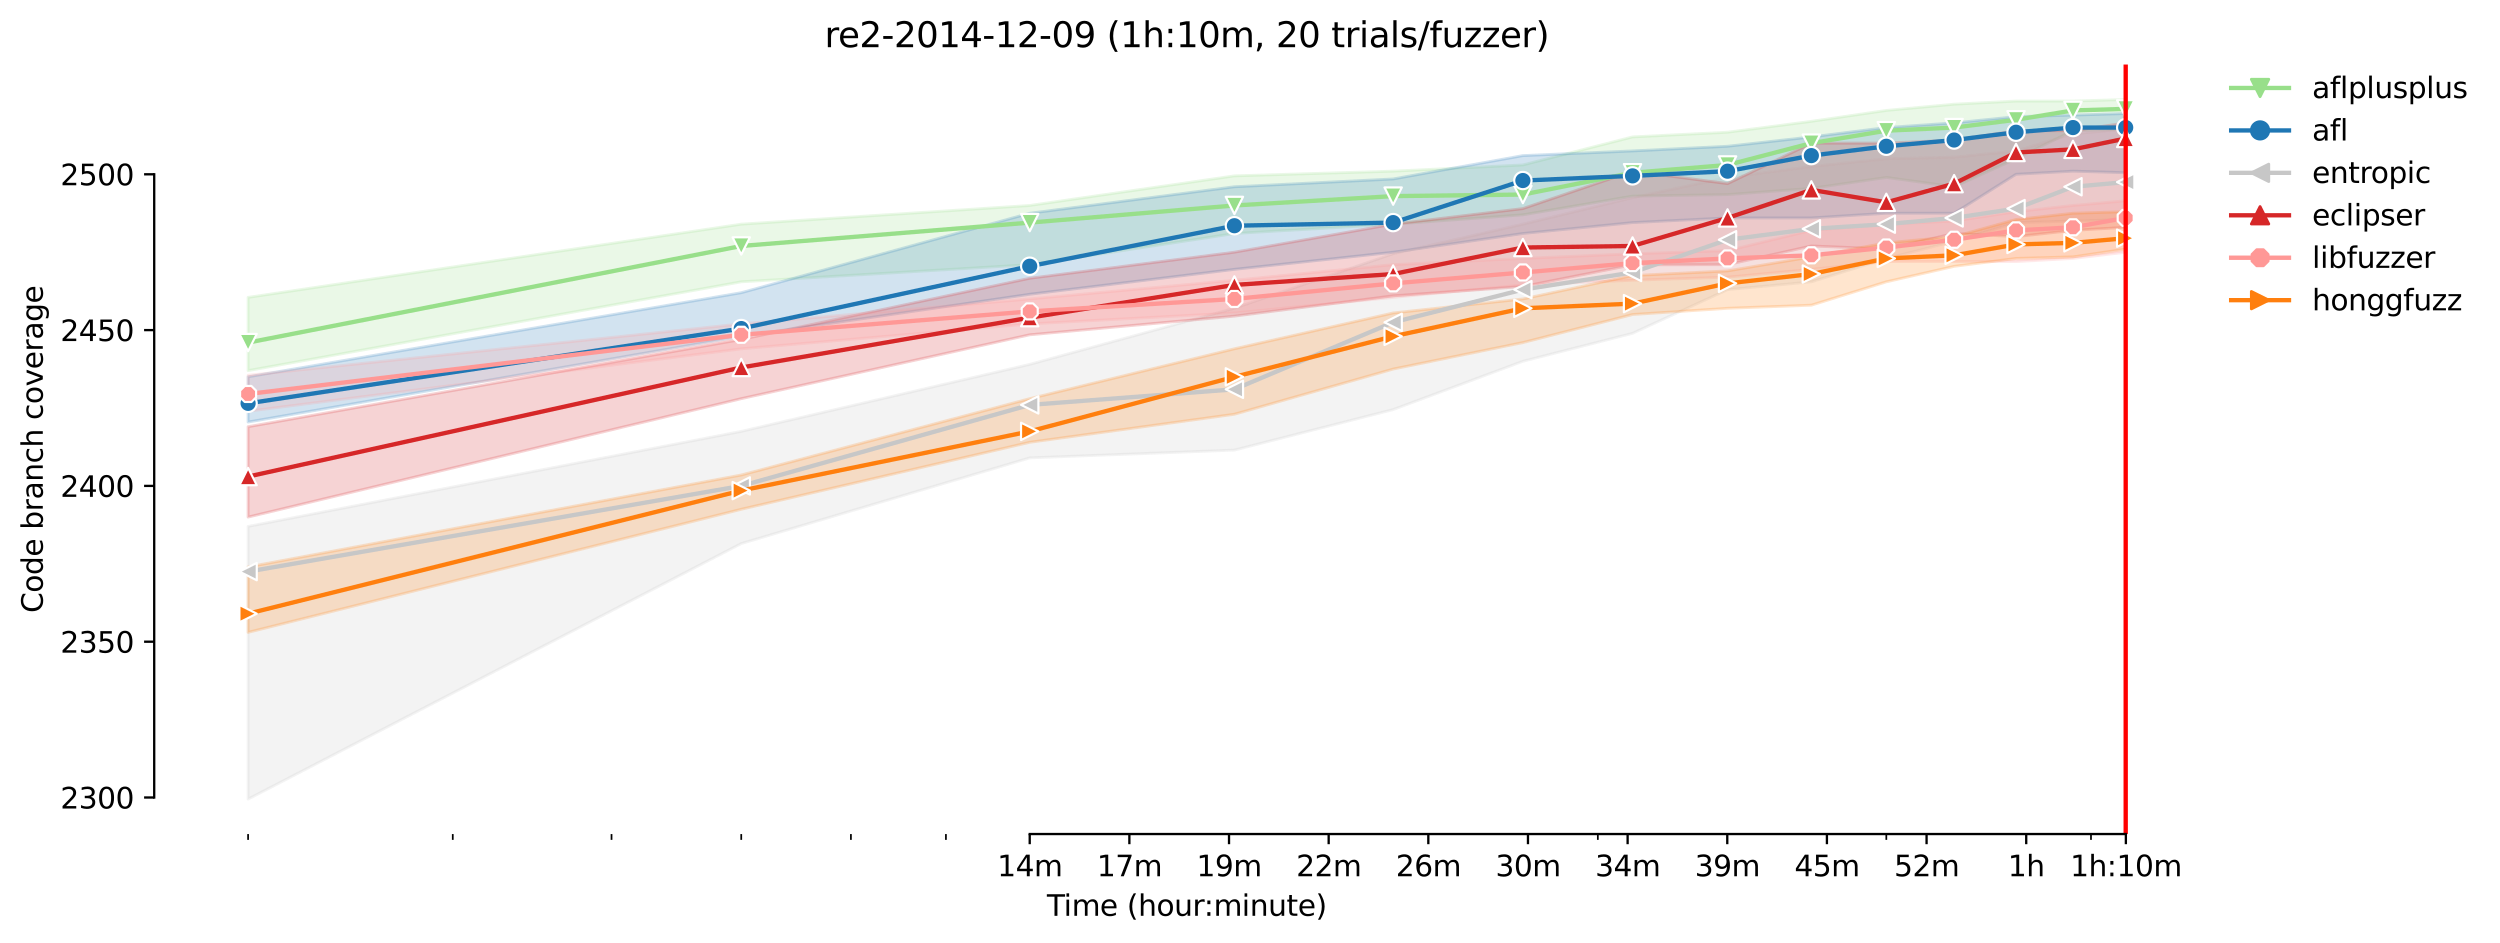 <?xml version="1.0" encoding="utf-8" standalone="no"?>
<!DOCTYPE svg PUBLIC "-//W3C//DTD SVG 1.1//EN"
  "http://www.w3.org/Graphics/SVG/1.1/DTD/svg11.dtd">
<svg height="325.986pt" version="1.1" viewBox="0 0 864.542 325.986" width="864.542pt" xmlns="http://www.w3.org/2000/svg" xmlns:xlink="http://www.w3.org/1999/xlink">
 <defs>
  <style type="text/css">*{stroke-linecap:butt;stroke-linejoin:round;}</style>
 </defs>
 <g id="figure_1">
  <g id="patch_1">
   <path d="M 0 325.986 
L 864.542 325.986 
L 864.542 0 
L 0 0 
z
" style="fill:#ffffff;"/>
  </g>
  <g id="axes_1">
   <g id="patch_2">
    <path d="M 53.328 288.43 
L 767.568 288.43 
L 767.568 22.318 
L 53.328 22.318 
z
" style="fill:#ffffff;"/>
   </g>
   <g id="PolyCollection_1">
    <defs>
     <path d="M 85.794 -223.145 
L 85.794 -197.822 
L 256.334 -228.533 
L 356.094 -234.46 
L 426.875 -245.236 
L 481.777 -248.468 
L 526.635 -251.701 
L 564.562 -258.167 
L 597.416 -258.706 
L 626.395 -260.847 
L 652.318 -264.632 
L 675.768 -261.4 
L 697.176 -271.098 
L 716.869 -280.796 
L 735.103 -281.335 
L 735.103 -291.572 
L 735.103 -291.572 
L 716.869 -291.033 
L 697.176 -291.033 
L 675.768 -289.956 
L 652.318 -287.801 
L 626.395 -284.029 
L 597.416 -280.258 
L 564.562 -278.641 
L 526.635 -268.943 
L 481.777 -266.801 
L 426.875 -265.171 
L 356.094 -254.934 
L 256.334 -248.468 
L 85.794 -223.145 
z
" id="ma3602736b3" style="stroke:#98df8a;stroke-opacity:0.2;"/>
    </defs>
    <g clip-path="url(#p723751e6f6)">
     <use style="fill:#98df8a;fill-opacity:0.2;stroke:#98df8a;stroke-opacity:0.2;" x="0" xlink:href="#ma3602736b3" y="325.986"/>
    </g>
   </g>
   <g id="PolyCollection_2">
    <defs>
     <path d="M 85.794 -195.68 
L 85.794 -180.041 
L 256.334 -209.675 
L 356.094 -224.223 
L 426.875 -232.843 
L 481.777 -238.757 
L 526.635 -245.236 
L 564.562 -249.007 
L 597.416 -250.624 
L 626.395 -250.624 
L 652.318 -252.24 
L 675.768 -252.24 
L 697.176 -265.71 
L 716.869 -266.788 
L 735.103 -266.249 
L 735.103 -286.723 
L 735.103 -286.723 
L 716.869 -286.184 
L 697.176 -285.645 
L 675.768 -283.49 
L 652.318 -281.874 
L 626.395 -278.641 
L 597.416 -275.408 
L 564.562 -273.792 
L 526.635 -272.176 
L 481.777 -264.094 
L 426.875 -261.4 
L 356.094 -252.24 
L 256.334 -224.761 
L 85.794 -195.68 
z
" id="m576aa1b2f7" style="stroke:#1f77b4;stroke-opacity:0.2;"/>
    </defs>
    <g clip-path="url(#p723751e6f6)">
     <use style="fill:#1f77b4;fill-opacity:0.2;stroke:#1f77b4;stroke-opacity:0.2;" x="0" xlink:href="#m576aa1b2f7" y="325.986"/>
    </g>
   </g>
   <g id="PolyCollection_3">
    <defs>
     <path d="M 85.794 -143.942 
L 85.794 -49.652 
L 256.334 -138.015 
L 356.094 -167.649 
L 426.875 -170.343 
L 481.777 -184.352 
L 526.635 -201.054 
L 564.562 -210.726 
L 597.416 -225.839 
L 626.395 -228.533 
L 652.318 -236.615 
L 675.768 -242.528 
L 697.176 -249.007 
L 716.869 -249.546 
L 735.103 -250.085 
L 735.103 -281.335 
L 735.103 -281.335 
L 716.869 -279.719 
L 697.176 -273.792 
L 675.768 -271.637 
L 652.318 -271.098 
L 626.395 -268.404 
L 597.416 -264.632 
L 564.562 -257.628 
L 526.635 -248.468 
L 481.777 -238.231 
L 426.875 -219.373 
L 356.094 -199.977 
L 256.334 -176.808 
L 85.794 -143.942 
z
" id="mbd6da64185" style="stroke:#c7c7c7;stroke-opacity:0.2;"/>
    </defs>
    <g clip-path="url(#p723751e6f6)">
     <use style="fill:#c7c7c7;fill-opacity:0.2;stroke:#c7c7c7;stroke-opacity:0.2;" x="0" xlink:href="#mbd6da64185" y="325.986"/>
    </g>
   </g>
   <g id="PolyCollection_4">
    <defs>
     <path d="M 85.794 -178.425 
L 85.794 -147.175 
L 256.334 -188.123 
L 356.094 -210.214 
L 426.875 -216.666 
L 481.777 -223.684 
L 526.635 -226.917 
L 564.562 -234.406 
L 597.416 -234.46 
L 626.395 -240.925 
L 652.318 -239.848 
L 675.768 -245.236 
L 697.176 -244.158 
L 716.869 -246.313 
L 735.103 -247.391 
L 735.103 -283.49 
L 735.103 -283.49 
L 716.869 -280.796 
L 697.176 -280.796 
L 675.768 -277.564 
L 652.318 -276.486 
L 626.395 -276.486 
L 597.416 -262.477 
L 564.562 -266.788 
L 526.635 -253.856 
L 481.777 -248.468 
L 426.875 -238.77 
L 356.094 -229.759 
L 256.334 -208.597 
L 85.794 -178.425 
z
" id="m05d0c3a357" style="stroke:#d62728;stroke-opacity:0.2;"/>
    </defs>
    <g clip-path="url(#p723751e6f6)">
     <use style="fill:#d62728;fill-opacity:0.2;stroke:#d62728;stroke-opacity:0.2;" x="0" xlink:href="#m05d0c3a357" y="325.986"/>
    </g>
   </g>
   <g id="PolyCollection_5">
    <defs>
     <path d="M 85.794 -196.205 
L 85.794 -183.786 
L 256.334 -205.365 
L 356.094 -213.985 
L 426.875 -217.757 
L 481.777 -223.145 
L 526.635 -227.455 
L 564.562 -229.072 
L 597.416 -230.149 
L 626.395 -232.843 
L 652.318 -235.537 
L 675.768 -235.537 
L 697.176 -235.537 
L 716.869 -236.615 
L 735.103 -238.77 
L 735.103 -256.55 
L 735.103 -256.55 
L 716.869 -254.934 
L 697.176 -252.779 
L 675.768 -249.546 
L 652.318 -248.468 
L 626.395 -246.313 
L 597.416 -239.309 
L 564.562 -238.231 
L 526.635 -236.615 
L 481.777 -234.46 
L 426.875 -229.072 
L 356.094 -222.606 
L 256.334 -213.985 
L 85.794 -196.205 
z
" id="m9038b2740c" style="stroke:#ff9896;stroke-opacity:0.2;"/>
    </defs>
    <g clip-path="url(#p723751e6f6)">
     <use style="fill:#ff9896;fill-opacity:0.2;stroke:#ff9896;stroke-opacity:0.2;" x="0" xlink:href="#m9038b2740c" y="325.986"/>
    </g>
   </g>
   <g id="PolyCollection_6">
    <defs>
     <path d="M 85.794 -129.933 
L 85.794 -107.304 
L 256.334 -149.869 
L 356.094 -173.037 
L 426.875 -182.735 
L 481.777 -198.36 
L 526.635 -207.52 
L 564.562 -217.218 
L 597.416 -219.373 
L 626.395 -220.451 
L 652.318 -228.533 
L 675.768 -233.881 
L 697.176 -236.615 
L 716.869 -237.154 
L 735.103 -239.848 
L 735.103 -252.779 
L 735.103 -252.779 
L 716.869 -252.24 
L 697.176 -250.085 
L 675.768 -244.158 
L 652.318 -242.003 
L 626.395 -237.167 
L 597.416 -232.305 
L 564.562 -230.688 
L 526.635 -222.606 
L 481.777 -217.757 
L 426.875 -205.365 
L 356.094 -188.123 
L 256.334 -161.722 
L 85.794 -129.933 
z
" id="m54d6c99fe9" style="stroke:#ff7f0e;stroke-opacity:0.2;"/>
    </defs>
    <g clip-path="url(#p723751e6f6)">
     <use style="fill:#ff7f0e;fill-opacity:0.2;stroke:#ff7f0e;stroke-opacity:0.2;" x="0" xlink:href="#m54d6c99fe9" y="325.986"/>
    </g>
   </g>
   <g id="matplotlib.axis_1">
    <g id="xtick_1">
     <g id="line2d_1">
      <defs>
       <path d="M 0 0 
L 0 3.5 
" id="m257f52417d" style="stroke:#000000;stroke-width:0.8;"/>
      </defs>
      <g>
       <use style="stroke:#000000;stroke-width:0.8;" x="356.094" xlink:href="#m257f52417d" y="288.43"/>
      </g>
     </g>
     <g id="text_1">
      <!-- 14m -->
      <g transform="translate(344.861 303.029)scale(0.1 -0.1)">
       <defs>
        <path d="M 794 531 
L 1825 531 
L 1825 4091 
L 703 3866 
L 703 4441 
L 1819 4666 
L 2450 4666 
L 2450 531 
L 3481 531 
L 3481 0 
L 794 0 
L 794 531 
z
" id="DejaVuSans-31" transform="scale(0.016)"/>
        <path d="M 2419 4116 
L 825 1625 
L 2419 1625 
L 2419 4116 
z
M 2253 4666 
L 3047 4666 
L 3047 1625 
L 3713 1625 
L 3713 1100 
L 3047 1100 
L 3047 0 
L 2419 0 
L 2419 1100 
L 313 1100 
L 313 1709 
L 2253 4666 
z
" id="DejaVuSans-34" transform="scale(0.016)"/>
        <path d="M 3328 2828 
Q 3544 3216 3844 3400 
Q 4144 3584 4550 3584 
Q 5097 3584 5394 3201 
Q 5691 2819 5691 2113 
L 5691 0 
L 5113 0 
L 5113 2094 
Q 5113 2597 4934 2840 
Q 4756 3084 4391 3084 
Q 3944 3084 3684 2787 
Q 3425 2491 3425 1978 
L 3425 0 
L 2847 0 
L 2847 2094 
Q 2847 2600 2669 2842 
Q 2491 3084 2119 3084 
Q 1678 3084 1418 2786 
Q 1159 2488 1159 1978 
L 1159 0 
L 581 0 
L 581 3500 
L 1159 3500 
L 1159 2956 
Q 1356 3278 1631 3431 
Q 1906 3584 2284 3584 
Q 2666 3584 2933 3390 
Q 3200 3197 3328 2828 
z
" id="DejaVuSans-6d" transform="scale(0.016)"/>
       </defs>
       <use xlink:href="#DejaVuSans-31"/>
       <use x="63.623" xlink:href="#DejaVuSans-34"/>
       <use x="127.246" xlink:href="#DejaVuSans-6d"/>
      </g>
     </g>
    </g>
    <g id="xtick_2">
     <g id="line2d_2">
      <g>
       <use style="stroke:#000000;stroke-width:0.8;" x="390.555" xlink:href="#m257f52417d" y="288.43"/>
      </g>
     </g>
     <g id="text_2">
      <!-- 17m -->
      <g transform="translate(379.322 303.029)scale(0.1 -0.1)">
       <defs>
        <path d="M 525 4666 
L 3525 4666 
L 3525 4397 
L 1831 0 
L 1172 0 
L 2766 4134 
L 525 4134 
L 525 4666 
z
" id="DejaVuSans-37" transform="scale(0.016)"/>
       </defs>
       <use xlink:href="#DejaVuSans-31"/>
       <use x="63.623" xlink:href="#DejaVuSans-37"/>
       <use x="127.246" xlink:href="#DejaVuSans-6d"/>
      </g>
     </g>
    </g>
    <g id="xtick_3">
     <g id="line2d_3">
      <g>
       <use style="stroke:#000000;stroke-width:0.8;" x="425.016" xlink:href="#m257f52417d" y="288.43"/>
      </g>
     </g>
     <g id="text_3">
      <!-- 19m -->
      <g transform="translate(413.783 303.029)scale(0.1 -0.1)">
       <defs>
        <path d="M 703 97 
L 703 672 
Q 941 559 1184 500 
Q 1428 441 1663 441 
Q 2288 441 2617 861 
Q 2947 1281 2994 2138 
Q 2813 1869 2534 1725 
Q 2256 1581 1919 1581 
Q 1219 1581 811 2004 
Q 403 2428 403 3163 
Q 403 3881 828 4315 
Q 1253 4750 1959 4750 
Q 2769 4750 3195 4129 
Q 3622 3509 3622 2328 
Q 3622 1225 3098 567 
Q 2575 -91 1691 -91 
Q 1453 -91 1209 -44 
Q 966 3 703 97 
z
M 1959 2075 
Q 2384 2075 2632 2365 
Q 2881 2656 2881 3163 
Q 2881 3666 2632 3958 
Q 2384 4250 1959 4250 
Q 1534 4250 1286 3958 
Q 1038 3666 1038 3163 
Q 1038 2656 1286 2365 
Q 1534 2075 1959 2075 
z
" id="DejaVuSans-39" transform="scale(0.016)"/>
       </defs>
       <use xlink:href="#DejaVuSans-31"/>
       <use x="63.623" xlink:href="#DejaVuSans-39"/>
       <use x="127.246" xlink:href="#DejaVuSans-6d"/>
      </g>
     </g>
    </g>
    <g id="xtick_4">
     <g id="line2d_4">
      <g>
       <use style="stroke:#000000;stroke-width:0.8;" x="459.476" xlink:href="#m257f52417d" y="288.43"/>
      </g>
     </g>
     <g id="text_4">
      <!-- 22m -->
      <g transform="translate(448.243 303.029)scale(0.1 -0.1)">
       <defs>
        <path d="M 1228 531 
L 3431 531 
L 3431 0 
L 469 0 
L 469 531 
Q 828 903 1448 1529 
Q 2069 2156 2228 2338 
Q 2531 2678 2651 2914 
Q 2772 3150 2772 3378 
Q 2772 3750 2511 3984 
Q 2250 4219 1831 4219 
Q 1534 4219 1204 4116 
Q 875 4013 500 3803 
L 500 4441 
Q 881 4594 1212 4672 
Q 1544 4750 1819 4750 
Q 2544 4750 2975 4387 
Q 3406 4025 3406 3419 
Q 3406 3131 3298 2873 
Q 3191 2616 2906 2266 
Q 2828 2175 2409 1742 
Q 1991 1309 1228 531 
z
" id="DejaVuSans-32" transform="scale(0.016)"/>
       </defs>
       <use xlink:href="#DejaVuSans-32"/>
       <use x="63.623" xlink:href="#DejaVuSans-32"/>
       <use x="127.246" xlink:href="#DejaVuSans-6d"/>
      </g>
     </g>
    </g>
    <g id="xtick_5">
     <g id="line2d_5">
      <g>
       <use style="stroke:#000000;stroke-width:0.8;" x="493.937" xlink:href="#m257f52417d" y="288.43"/>
      </g>
     </g>
     <g id="text_5">
      <!-- 26m -->
      <g transform="translate(482.704 303.029)scale(0.1 -0.1)">
       <defs>
        <path d="M 2113 2584 
Q 1688 2584 1439 2293 
Q 1191 2003 1191 1497 
Q 1191 994 1439 701 
Q 1688 409 2113 409 
Q 2538 409 2786 701 
Q 3034 994 3034 1497 
Q 3034 2003 2786 2293 
Q 2538 2584 2113 2584 
z
M 3366 4563 
L 3366 3988 
Q 3128 4100 2886 4159 
Q 2644 4219 2406 4219 
Q 1781 4219 1451 3797 
Q 1122 3375 1075 2522 
Q 1259 2794 1537 2939 
Q 1816 3084 2150 3084 
Q 2853 3084 3261 2657 
Q 3669 2231 3669 1497 
Q 3669 778 3244 343 
Q 2819 -91 2113 -91 
Q 1303 -91 875 529 
Q 447 1150 447 2328 
Q 447 3434 972 4092 
Q 1497 4750 2381 4750 
Q 2619 4750 2861 4703 
Q 3103 4656 3366 4563 
z
" id="DejaVuSans-36" transform="scale(0.016)"/>
       </defs>
       <use xlink:href="#DejaVuSans-32"/>
       <use x="63.623" xlink:href="#DejaVuSans-36"/>
       <use x="127.246" xlink:href="#DejaVuSans-6d"/>
      </g>
     </g>
    </g>
    <g id="xtick_6">
     <g id="line2d_6">
      <g>
       <use style="stroke:#000000;stroke-width:0.8;" x="528.397" xlink:href="#m257f52417d" y="288.43"/>
      </g>
     </g>
     <g id="text_6">
      <!-- 30m -->
      <g transform="translate(517.165 303.029)scale(0.1 -0.1)">
       <defs>
        <path d="M 2597 2516 
Q 3050 2419 3304 2112 
Q 3559 1806 3559 1356 
Q 3559 666 3084 287 
Q 2609 -91 1734 -91 
Q 1441 -91 1130 -33 
Q 819 25 488 141 
L 488 750 
Q 750 597 1062 519 
Q 1375 441 1716 441 
Q 2309 441 2620 675 
Q 2931 909 2931 1356 
Q 2931 1769 2642 2001 
Q 2353 2234 1838 2234 
L 1294 2234 
L 1294 2753 
L 1863 2753 
Q 2328 2753 2575 2939 
Q 2822 3125 2822 3475 
Q 2822 3834 2567 4026 
Q 2313 4219 1838 4219 
Q 1578 4219 1281 4162 
Q 984 4106 628 3988 
L 628 4550 
Q 988 4650 1302 4700 
Q 1616 4750 1894 4750 
Q 2613 4750 3031 4423 
Q 3450 4097 3450 3541 
Q 3450 3153 3228 2886 
Q 3006 2619 2597 2516 
z
" id="DejaVuSans-33" transform="scale(0.016)"/>
        <path d="M 2034 4250 
Q 1547 4250 1301 3770 
Q 1056 3291 1056 2328 
Q 1056 1369 1301 889 
Q 1547 409 2034 409 
Q 2525 409 2770 889 
Q 3016 1369 3016 2328 
Q 3016 3291 2770 3770 
Q 2525 4250 2034 4250 
z
M 2034 4750 
Q 2819 4750 3233 4129 
Q 3647 3509 3647 2328 
Q 3647 1150 3233 529 
Q 2819 -91 2034 -91 
Q 1250 -91 836 529 
Q 422 1150 422 2328 
Q 422 3509 836 4129 
Q 1250 4750 2034 4750 
z
" id="DejaVuSans-30" transform="scale(0.016)"/>
       </defs>
       <use xlink:href="#DejaVuSans-33"/>
       <use x="63.623" xlink:href="#DejaVuSans-30"/>
       <use x="127.246" xlink:href="#DejaVuSans-6d"/>
      </g>
     </g>
    </g>
    <g id="xtick_7">
     <g id="line2d_7">
      <g>
       <use style="stroke:#000000;stroke-width:0.8;" x="562.858" xlink:href="#m257f52417d" y="288.43"/>
      </g>
     </g>
     <g id="text_7">
      <!-- 34m -->
      <g transform="translate(551.625 303.029)scale(0.1 -0.1)">
       <use xlink:href="#DejaVuSans-33"/>
       <use x="63.623" xlink:href="#DejaVuSans-34"/>
       <use x="127.246" xlink:href="#DejaVuSans-6d"/>
      </g>
     </g>
    </g>
    <g id="xtick_8">
     <g id="line2d_8">
      <g>
       <use style="stroke:#000000;stroke-width:0.8;" x="597.319" xlink:href="#m257f52417d" y="288.43"/>
      </g>
     </g>
     <g id="text_8">
      <!-- 39m -->
      <g transform="translate(586.086 303.029)scale(0.1 -0.1)">
       <use xlink:href="#DejaVuSans-33"/>
       <use x="63.623" xlink:href="#DejaVuSans-39"/>
       <use x="127.246" xlink:href="#DejaVuSans-6d"/>
      </g>
     </g>
    </g>
    <g id="xtick_9">
     <g id="line2d_9">
      <g>
       <use style="stroke:#000000;stroke-width:0.8;" x="631.779" xlink:href="#m257f52417d" y="288.43"/>
      </g>
     </g>
     <g id="text_9">
      <!-- 45m -->
      <g transform="translate(620.547 303.029)scale(0.1 -0.1)">
       <defs>
        <path d="M 691 4666 
L 3169 4666 
L 3169 4134 
L 1269 4134 
L 1269 2991 
Q 1406 3038 1543 3061 
Q 1681 3084 1819 3084 
Q 2600 3084 3056 2656 
Q 3513 2228 3513 1497 
Q 3513 744 3044 326 
Q 2575 -91 1722 -91 
Q 1428 -91 1123 -41 
Q 819 9 494 109 
L 494 744 
Q 775 591 1075 516 
Q 1375 441 1709 441 
Q 2250 441 2565 725 
Q 2881 1009 2881 1497 
Q 2881 1984 2565 2268 
Q 2250 2553 1709 2553 
Q 1456 2553 1204 2497 
Q 953 2441 691 2322 
L 691 4666 
z
" id="DejaVuSans-35" transform="scale(0.016)"/>
       </defs>
       <use xlink:href="#DejaVuSans-34"/>
       <use x="63.623" xlink:href="#DejaVuSans-35"/>
       <use x="127.246" xlink:href="#DejaVuSans-6d"/>
      </g>
     </g>
    </g>
    <g id="xtick_10">
     <g id="line2d_10">
      <g>
       <use style="stroke:#000000;stroke-width:0.8;" x="666.24" xlink:href="#m257f52417d" y="288.43"/>
      </g>
     </g>
     <g id="text_10">
      <!-- 52m -->
      <g transform="translate(655.007 303.029)scale(0.1 -0.1)">
       <use xlink:href="#DejaVuSans-35"/>
       <use x="63.623" xlink:href="#DejaVuSans-32"/>
       <use x="127.246" xlink:href="#DejaVuSans-6d"/>
      </g>
     </g>
    </g>
    <g id="xtick_11">
     <g id="line2d_11">
      <g>
       <use style="stroke:#000000;stroke-width:0.8;" x="700.701" xlink:href="#m257f52417d" y="288.43"/>
      </g>
     </g>
     <g id="text_11">
      <!-- 1h -->
      <g transform="translate(694.351 303.029)scale(0.1 -0.1)">
       <defs>
        <path d="M 3513 2113 
L 3513 0 
L 2938 0 
L 2938 2094 
Q 2938 2591 2744 2837 
Q 2550 3084 2163 3084 
Q 1697 3084 1428 2787 
Q 1159 2491 1159 1978 
L 1159 0 
L 581 0 
L 581 4863 
L 1159 4863 
L 1159 2956 
Q 1366 3272 1645 3428 
Q 1925 3584 2291 3584 
Q 2894 3584 3203 3211 
Q 3513 2838 3513 2113 
z
" id="DejaVuSans-68" transform="scale(0.016)"/>
       </defs>
       <use xlink:href="#DejaVuSans-31"/>
       <use x="63.623" xlink:href="#DejaVuSans-68"/>
      </g>
     </g>
    </g>
    <g id="xtick_12">
     <g id="line2d_12">
      <g>
       <use style="stroke:#000000;stroke-width:0.8;" x="735.161" xlink:href="#m257f52417d" y="288.43"/>
      </g>
     </g>
     <g id="text_12">
      <!-- 1h:10m -->
      <g transform="translate(715.894 303.029)scale(0.1 -0.1)">
       <defs>
        <path d="M 750 794 
L 1409 794 
L 1409 0 
L 750 0 
L 750 794 
z
M 750 3309 
L 1409 3309 
L 1409 2516 
L 750 2516 
L 750 3309 
z
" id="DejaVuSans-3a" transform="scale(0.016)"/>
       </defs>
       <use xlink:href="#DejaVuSans-31"/>
       <use x="63.623" xlink:href="#DejaVuSans-68"/>
       <use x="127.002" xlink:href="#DejaVuSans-3a"/>
       <use x="160.693" xlink:href="#DejaVuSans-31"/>
       <use x="224.316" xlink:href="#DejaVuSans-30"/>
       <use x="287.939" xlink:href="#DejaVuSans-6d"/>
      </g>
     </g>
    </g>
    <g id="xtick_13">
     <g id="line2d_13">
      <defs>
       <path d="M 0 0 
L 0 2 
" id="mfeccd6d802" style="stroke:#000000;stroke-width:0.6;"/>
      </defs>
      <g>
       <use style="stroke:#000000;stroke-width:0.6;" x="85.794" xlink:href="#mfeccd6d802" y="288.43"/>
      </g>
     </g>
    </g>
    <g id="xtick_14">
     <g id="line2d_14">
      <g>
       <use style="stroke:#000000;stroke-width:0.6;" x="156.574" xlink:href="#mfeccd6d802" y="288.43"/>
      </g>
     </g>
    </g>
    <g id="xtick_15">
     <g id="line2d_15">
      <g>
       <use style="stroke:#000000;stroke-width:0.6;" x="211.476" xlink:href="#mfeccd6d802" y="288.43"/>
      </g>
     </g>
    </g>
    <g id="xtick_16">
     <g id="line2d_16">
      <g>
       <use style="stroke:#000000;stroke-width:0.6;" x="256.334" xlink:href="#mfeccd6d802" y="288.43"/>
      </g>
     </g>
    </g>
    <g id="xtick_17">
     <g id="line2d_17">
      <g>
       <use style="stroke:#000000;stroke-width:0.6;" x="294.261" xlink:href="#mfeccd6d802" y="288.43"/>
      </g>
     </g>
    </g>
    <g id="xtick_18">
     <g id="line2d_18">
      <g>
       <use style="stroke:#000000;stroke-width:0.6;" x="327.115" xlink:href="#mfeccd6d802" y="288.43"/>
      </g>
     </g>
    </g>
    <g id="xtick_19">
     <g id="line2d_19">
      <g>
       <use style="stroke:#000000;stroke-width:0.6;" x="552.558" xlink:href="#mfeccd6d802" y="288.43"/>
      </g>
     </g>
    </g>
    <g id="xtick_20">
     <g id="line2d_20">
      <g>
       <use style="stroke:#000000;stroke-width:0.6;" x="652.318" xlink:href="#mfeccd6d802" y="288.43"/>
      </g>
     </g>
    </g>
    <g id="xtick_21">
     <g id="line2d_21">
      <g>
       <use style="stroke:#000000;stroke-width:0.6;" x="723.098" xlink:href="#mfeccd6d802" y="288.43"/>
      </g>
     </g>
    </g>
    <g id="text_13">
     <!-- Time (hour:minute) -->
     <g transform="translate(362.041 316.707)scale(0.1 -0.1)">
      <defs>
       <path d="M -19 4666 
L 3928 4666 
L 3928 4134 
L 2272 4134 
L 2272 0 
L 1638 0 
L 1638 4134 
L -19 4134 
L -19 4666 
z
" id="DejaVuSans-54" transform="scale(0.016)"/>
       <path d="M 603 3500 
L 1178 3500 
L 1178 0 
L 603 0 
L 603 3500 
z
M 603 4863 
L 1178 4863 
L 1178 4134 
L 603 4134 
L 603 4863 
z
" id="DejaVuSans-69" transform="scale(0.016)"/>
       <path d="M 3597 1894 
L 3597 1613 
L 953 1613 
Q 991 1019 1311 708 
Q 1631 397 2203 397 
Q 2534 397 2845 478 
Q 3156 559 3463 722 
L 3463 178 
Q 3153 47 2828 -22 
Q 2503 -91 2169 -91 
Q 1331 -91 842 396 
Q 353 884 353 1716 
Q 353 2575 817 3079 
Q 1281 3584 2069 3584 
Q 2775 3584 3186 3129 
Q 3597 2675 3597 1894 
z
M 3022 2063 
Q 3016 2534 2758 2815 
Q 2500 3097 2075 3097 
Q 1594 3097 1305 2825 
Q 1016 2553 972 2059 
L 3022 2063 
z
" id="DejaVuSans-65" transform="scale(0.016)"/>
       <path id="DejaVuSans-20" transform="scale(0.016)"/>
       <path d="M 1984 4856 
Q 1566 4138 1362 3434 
Q 1159 2731 1159 2009 
Q 1159 1288 1364 580 
Q 1569 -128 1984 -844 
L 1484 -844 
Q 1016 -109 783 600 
Q 550 1309 550 2009 
Q 550 2706 781 3412 
Q 1013 4119 1484 4856 
L 1984 4856 
z
" id="DejaVuSans-28" transform="scale(0.016)"/>
       <path d="M 1959 3097 
Q 1497 3097 1228 2736 
Q 959 2375 959 1747 
Q 959 1119 1226 758 
Q 1494 397 1959 397 
Q 2419 397 2687 759 
Q 2956 1122 2956 1747 
Q 2956 2369 2687 2733 
Q 2419 3097 1959 3097 
z
M 1959 3584 
Q 2709 3584 3137 3096 
Q 3566 2609 3566 1747 
Q 3566 888 3137 398 
Q 2709 -91 1959 -91 
Q 1206 -91 779 398 
Q 353 888 353 1747 
Q 353 2609 779 3096 
Q 1206 3584 1959 3584 
z
" id="DejaVuSans-6f" transform="scale(0.016)"/>
       <path d="M 544 1381 
L 544 3500 
L 1119 3500 
L 1119 1403 
Q 1119 906 1312 657 
Q 1506 409 1894 409 
Q 2359 409 2629 706 
Q 2900 1003 2900 1516 
L 2900 3500 
L 3475 3500 
L 3475 0 
L 2900 0 
L 2900 538 
Q 2691 219 2414 64 
Q 2138 -91 1772 -91 
Q 1169 -91 856 284 
Q 544 659 544 1381 
z
M 1991 3584 
L 1991 3584 
z
" id="DejaVuSans-75" transform="scale(0.016)"/>
       <path d="M 2631 2963 
Q 2534 3019 2420 3045 
Q 2306 3072 2169 3072 
Q 1681 3072 1420 2755 
Q 1159 2438 1159 1844 
L 1159 0 
L 581 0 
L 581 3500 
L 1159 3500 
L 1159 2956 
Q 1341 3275 1631 3429 
Q 1922 3584 2338 3584 
Q 2397 3584 2469 3576 
Q 2541 3569 2628 3553 
L 2631 2963 
z
" id="DejaVuSans-72" transform="scale(0.016)"/>
       <path d="M 3513 2113 
L 3513 0 
L 2938 0 
L 2938 2094 
Q 2938 2591 2744 2837 
Q 2550 3084 2163 3084 
Q 1697 3084 1428 2787 
Q 1159 2491 1159 1978 
L 1159 0 
L 581 0 
L 581 3500 
L 1159 3500 
L 1159 2956 
Q 1366 3272 1645 3428 
Q 1925 3584 2291 3584 
Q 2894 3584 3203 3211 
Q 3513 2838 3513 2113 
z
" id="DejaVuSans-6e" transform="scale(0.016)"/>
       <path d="M 1172 4494 
L 1172 3500 
L 2356 3500 
L 2356 3053 
L 1172 3053 
L 1172 1153 
Q 1172 725 1289 603 
Q 1406 481 1766 481 
L 2356 481 
L 2356 0 
L 1766 0 
Q 1100 0 847 248 
Q 594 497 594 1153 
L 594 3053 
L 172 3053 
L 172 3500 
L 594 3500 
L 594 4494 
L 1172 4494 
z
" id="DejaVuSans-74" transform="scale(0.016)"/>
       <path d="M 513 4856 
L 1013 4856 
Q 1481 4119 1714 3412 
Q 1947 2706 1947 2009 
Q 1947 1309 1714 600 
Q 1481 -109 1013 -844 
L 513 -844 
Q 928 -128 1133 580 
Q 1338 1288 1338 2009 
Q 1338 2731 1133 3434 
Q 928 4138 513 4856 
z
" id="DejaVuSans-29" transform="scale(0.016)"/>
      </defs>
      <use xlink:href="#DejaVuSans-54"/>
      <use x="57.959" xlink:href="#DejaVuSans-69"/>
      <use x="85.742" xlink:href="#DejaVuSans-6d"/>
      <use x="183.154" xlink:href="#DejaVuSans-65"/>
      <use x="244.678" xlink:href="#DejaVuSans-20"/>
      <use x="276.465" xlink:href="#DejaVuSans-28"/>
      <use x="315.479" xlink:href="#DejaVuSans-68"/>
      <use x="378.857" xlink:href="#DejaVuSans-6f"/>
      <use x="440.039" xlink:href="#DejaVuSans-75"/>
      <use x="503.418" xlink:href="#DejaVuSans-72"/>
      <use x="542.781" xlink:href="#DejaVuSans-3a"/>
      <use x="576.473" xlink:href="#DejaVuSans-6d"/>
      <use x="673.885" xlink:href="#DejaVuSans-69"/>
      <use x="701.668" xlink:href="#DejaVuSans-6e"/>
      <use x="765.047" xlink:href="#DejaVuSans-75"/>
      <use x="828.426" xlink:href="#DejaVuSans-74"/>
      <use x="867.635" xlink:href="#DejaVuSans-65"/>
      <use x="929.158" xlink:href="#DejaVuSans-29"/>
     </g>
    </g>
   </g>
   <g id="matplotlib.axis_2">
    <g id="ytick_1">
     <g id="line2d_22">
      <defs>
       <path d="M 0 0 
L -3.5 0 
" id="mc1c9dc9880" style="stroke:#000000;stroke-width:0.8;"/>
      </defs>
      <g>
       <use style="stroke:#000000;stroke-width:0.8;" x="53.328" xlink:href="#mc1c9dc9880" y="275.795"/>
      </g>
     </g>
     <g id="text_14">
      <!-- 2300 -->
      <g transform="translate(20.878 279.595)scale(0.1 -0.1)">
       <use xlink:href="#DejaVuSans-32"/>
       <use x="63.623" xlink:href="#DejaVuSans-33"/>
       <use x="127.246" xlink:href="#DejaVuSans-30"/>
       <use x="190.869" xlink:href="#DejaVuSans-30"/>
      </g>
     </g>
    </g>
    <g id="ytick_2">
     <g id="line2d_23">
      <g>
       <use style="stroke:#000000;stroke-width:0.8;" x="53.328" xlink:href="#mc1c9dc9880" y="221.916"/>
      </g>
     </g>
     <g id="text_15">
      <!-- 2350 -->
      <g transform="translate(20.878 225.715)scale(0.1 -0.1)">
       <use xlink:href="#DejaVuSans-32"/>
       <use x="63.623" xlink:href="#DejaVuSans-33"/>
       <use x="127.246" xlink:href="#DejaVuSans-35"/>
       <use x="190.869" xlink:href="#DejaVuSans-30"/>
      </g>
     </g>
    </g>
    <g id="ytick_3">
     <g id="line2d_24">
      <g>
       <use style="stroke:#000000;stroke-width:0.8;" x="53.328" xlink:href="#mc1c9dc9880" y="168.036"/>
      </g>
     </g>
     <g id="text_16">
      <!-- 2400 -->
      <g transform="translate(20.878 171.835)scale(0.1 -0.1)">
       <use xlink:href="#DejaVuSans-32"/>
       <use x="63.623" xlink:href="#DejaVuSans-34"/>
       <use x="127.246" xlink:href="#DejaVuSans-30"/>
       <use x="190.869" xlink:href="#DejaVuSans-30"/>
      </g>
     </g>
    </g>
    <g id="ytick_4">
     <g id="line2d_25">
      <g>
       <use style="stroke:#000000;stroke-width:0.8;" x="53.328" xlink:href="#mc1c9dc9880" y="114.156"/>
      </g>
     </g>
     <g id="text_17">
      <!-- 2450 -->
      <g transform="translate(20.878 117.955)scale(0.1 -0.1)">
       <use xlink:href="#DejaVuSans-32"/>
       <use x="63.623" xlink:href="#DejaVuSans-34"/>
       <use x="127.246" xlink:href="#DejaVuSans-35"/>
       <use x="190.869" xlink:href="#DejaVuSans-30"/>
      </g>
     </g>
    </g>
    <g id="ytick_5">
     <g id="line2d_26">
      <g>
       <use style="stroke:#000000;stroke-width:0.8;" x="53.328" xlink:href="#mc1c9dc9880" y="60.276"/>
      </g>
     </g>
     <g id="text_18">
      <!-- 2500 -->
      <g transform="translate(20.878 64.076)scale(0.1 -0.1)">
       <use xlink:href="#DejaVuSans-32"/>
       <use x="63.623" xlink:href="#DejaVuSans-35"/>
       <use x="127.246" xlink:href="#DejaVuSans-30"/>
       <use x="190.869" xlink:href="#DejaVuSans-30"/>
      </g>
     </g>
    </g>
    <g id="text_19">
     <!-- Code branch coverage -->
     <g transform="translate(14.798 211.949)rotate(-90)scale(0.1 -0.1)">
      <defs>
       <path d="M 4122 4306 
L 4122 3641 
Q 3803 3938 3442 4084 
Q 3081 4231 2675 4231 
Q 1875 4231 1450 3742 
Q 1025 3253 1025 2328 
Q 1025 1406 1450 917 
Q 1875 428 2675 428 
Q 3081 428 3442 575 
Q 3803 722 4122 1019 
L 4122 359 
Q 3791 134 3420 21 
Q 3050 -91 2638 -91 
Q 1578 -91 968 557 
Q 359 1206 359 2328 
Q 359 3453 968 4101 
Q 1578 4750 2638 4750 
Q 3056 4750 3426 4639 
Q 3797 4528 4122 4306 
z
" id="DejaVuSans-43" transform="scale(0.016)"/>
       <path d="M 2906 2969 
L 2906 4863 
L 3481 4863 
L 3481 0 
L 2906 0 
L 2906 525 
Q 2725 213 2448 61 
Q 2172 -91 1784 -91 
Q 1150 -91 751 415 
Q 353 922 353 1747 
Q 353 2572 751 3078 
Q 1150 3584 1784 3584 
Q 2172 3584 2448 3432 
Q 2725 3281 2906 2969 
z
M 947 1747 
Q 947 1113 1208 752 
Q 1469 391 1925 391 
Q 2381 391 2643 752 
Q 2906 1113 2906 1747 
Q 2906 2381 2643 2742 
Q 2381 3103 1925 3103 
Q 1469 3103 1208 2742 
Q 947 2381 947 1747 
z
" id="DejaVuSans-64" transform="scale(0.016)"/>
       <path d="M 3116 1747 
Q 3116 2381 2855 2742 
Q 2594 3103 2138 3103 
Q 1681 3103 1420 2742 
Q 1159 2381 1159 1747 
Q 1159 1113 1420 752 
Q 1681 391 2138 391 
Q 2594 391 2855 752 
Q 3116 1113 3116 1747 
z
M 1159 2969 
Q 1341 3281 1617 3432 
Q 1894 3584 2278 3584 
Q 2916 3584 3314 3078 
Q 3713 2572 3713 1747 
Q 3713 922 3314 415 
Q 2916 -91 2278 -91 
Q 1894 -91 1617 61 
Q 1341 213 1159 525 
L 1159 0 
L 581 0 
L 581 4863 
L 1159 4863 
L 1159 2969 
z
" id="DejaVuSans-62" transform="scale(0.016)"/>
       <path d="M 2194 1759 
Q 1497 1759 1228 1600 
Q 959 1441 959 1056 
Q 959 750 1161 570 
Q 1363 391 1709 391 
Q 2188 391 2477 730 
Q 2766 1069 2766 1631 
L 2766 1759 
L 2194 1759 
z
M 3341 1997 
L 3341 0 
L 2766 0 
L 2766 531 
Q 2569 213 2275 61 
Q 1981 -91 1556 -91 
Q 1019 -91 701 211 
Q 384 513 384 1019 
Q 384 1609 779 1909 
Q 1175 2209 1959 2209 
L 2766 2209 
L 2766 2266 
Q 2766 2663 2505 2880 
Q 2244 3097 1772 3097 
Q 1472 3097 1187 3025 
Q 903 2953 641 2809 
L 641 3341 
Q 956 3463 1253 3523 
Q 1550 3584 1831 3584 
Q 2591 3584 2966 3190 
Q 3341 2797 3341 1997 
z
" id="DejaVuSans-61" transform="scale(0.016)"/>
       <path d="M 3122 3366 
L 3122 2828 
Q 2878 2963 2633 3030 
Q 2388 3097 2138 3097 
Q 1578 3097 1268 2742 
Q 959 2388 959 1747 
Q 959 1106 1268 751 
Q 1578 397 2138 397 
Q 2388 397 2633 464 
Q 2878 531 3122 666 
L 3122 134 
Q 2881 22 2623 -34 
Q 2366 -91 2075 -91 
Q 1284 -91 818 406 
Q 353 903 353 1747 
Q 353 2603 823 3093 
Q 1294 3584 2113 3584 
Q 2378 3584 2631 3529 
Q 2884 3475 3122 3366 
z
" id="DejaVuSans-63" transform="scale(0.016)"/>
       <path d="M 191 3500 
L 800 3500 
L 1894 563 
L 2988 3500 
L 3597 3500 
L 2284 0 
L 1503 0 
L 191 3500 
z
" id="DejaVuSans-76" transform="scale(0.016)"/>
       <path d="M 2906 1791 
Q 2906 2416 2648 2759 
Q 2391 3103 1925 3103 
Q 1463 3103 1205 2759 
Q 947 2416 947 1791 
Q 947 1169 1205 825 
Q 1463 481 1925 481 
Q 2391 481 2648 825 
Q 2906 1169 2906 1791 
z
M 3481 434 
Q 3481 -459 3084 -895 
Q 2688 -1331 1869 -1331 
Q 1566 -1331 1297 -1286 
Q 1028 -1241 775 -1147 
L 775 -588 
Q 1028 -725 1275 -790 
Q 1522 -856 1778 -856 
Q 2344 -856 2625 -561 
Q 2906 -266 2906 331 
L 2906 616 
Q 2728 306 2450 153 
Q 2172 0 1784 0 
Q 1141 0 747 490 
Q 353 981 353 1791 
Q 353 2603 747 3093 
Q 1141 3584 1784 3584 
Q 2172 3584 2450 3431 
Q 2728 3278 2906 2969 
L 2906 3500 
L 3481 3500 
L 3481 434 
z
" id="DejaVuSans-67" transform="scale(0.016)"/>
      </defs>
      <use xlink:href="#DejaVuSans-43"/>
      <use x="69.824" xlink:href="#DejaVuSans-6f"/>
      <use x="131.006" xlink:href="#DejaVuSans-64"/>
      <use x="194.482" xlink:href="#DejaVuSans-65"/>
      <use x="256.006" xlink:href="#DejaVuSans-20"/>
      <use x="287.793" xlink:href="#DejaVuSans-62"/>
      <use x="351.27" xlink:href="#DejaVuSans-72"/>
      <use x="392.383" xlink:href="#DejaVuSans-61"/>
      <use x="453.662" xlink:href="#DejaVuSans-6e"/>
      <use x="517.041" xlink:href="#DejaVuSans-63"/>
      <use x="572.021" xlink:href="#DejaVuSans-68"/>
      <use x="635.4" xlink:href="#DejaVuSans-20"/>
      <use x="667.188" xlink:href="#DejaVuSans-63"/>
      <use x="722.168" xlink:href="#DejaVuSans-6f"/>
      <use x="783.35" xlink:href="#DejaVuSans-76"/>
      <use x="842.529" xlink:href="#DejaVuSans-65"/>
      <use x="904.053" xlink:href="#DejaVuSans-72"/>
      <use x="945.166" xlink:href="#DejaVuSans-61"/>
      <use x="1006.445" xlink:href="#DejaVuSans-67"/>
      <use x="1069.922" xlink:href="#DejaVuSans-65"/>
     </g>
    </g>
   </g>
   <g id="line2d_27">
    <path clip-path="url(#p723751e6f6)" d="M 85.794 118.467 
L 256.334 85.061 
L 356.094 76.979 
L 426.875 71.052 
L 481.777 67.82 
L 526.635 67.281 
L 564.562 59.738 
L 597.416 57.044 
L 626.395 49.5 
L 652.318 45.19 
L 675.768 44.112 
L 697.176 41.418 
L 716.869 38.186 
L 735.103 37.647 
" style="fill:none;stroke:#98df8a;stroke-linecap:square;stroke-width:1.5;"/>
    <defs>
     <path d="M -0 3 
L 3 -3 
L -3 -3 
z
" id="mb9a0ee0318" style="stroke:#ffffff;stroke-linejoin:miter;stroke-width:0.75;"/>
    </defs>
    <g clip-path="url(#p723751e6f6)">
     <use style="fill:#98df8a;stroke:#ffffff;stroke-linejoin:miter;stroke-width:0.75;" x="85.794" xlink:href="#mb9a0ee0318" y="118.467"/>
     <use style="fill:#98df8a;stroke:#ffffff;stroke-linejoin:miter;stroke-width:0.75;" x="256.334" xlink:href="#mb9a0ee0318" y="85.061"/>
     <use style="fill:#98df8a;stroke:#ffffff;stroke-linejoin:miter;stroke-width:0.75;" x="356.094" xlink:href="#mb9a0ee0318" y="76.979"/>
     <use style="fill:#98df8a;stroke:#ffffff;stroke-linejoin:miter;stroke-width:0.75;" x="426.875" xlink:href="#mb9a0ee0318" y="71.052"/>
     <use style="fill:#98df8a;stroke:#ffffff;stroke-linejoin:miter;stroke-width:0.75;" x="481.777" xlink:href="#mb9a0ee0318" y="67.82"/>
     <use style="fill:#98df8a;stroke:#ffffff;stroke-linejoin:miter;stroke-width:0.75;" x="526.635" xlink:href="#mb9a0ee0318" y="67.281"/>
     <use style="fill:#98df8a;stroke:#ffffff;stroke-linejoin:miter;stroke-width:0.75;" x="564.562" xlink:href="#mb9a0ee0318" y="59.738"/>
     <use style="fill:#98df8a;stroke:#ffffff;stroke-linejoin:miter;stroke-width:0.75;" x="597.416" xlink:href="#mb9a0ee0318" y="57.044"/>
     <use style="fill:#98df8a;stroke:#ffffff;stroke-linejoin:miter;stroke-width:0.75;" x="626.395" xlink:href="#mb9a0ee0318" y="49.5"/>
     <use style="fill:#98df8a;stroke:#ffffff;stroke-linejoin:miter;stroke-width:0.75;" x="652.318" xlink:href="#mb9a0ee0318" y="45.19"/>
     <use style="fill:#98df8a;stroke:#ffffff;stroke-linejoin:miter;stroke-width:0.75;" x="675.768" xlink:href="#mb9a0ee0318" y="44.112"/>
     <use style="fill:#98df8a;stroke:#ffffff;stroke-linejoin:miter;stroke-width:0.75;" x="697.176" xlink:href="#mb9a0ee0318" y="41.418"/>
     <use style="fill:#98df8a;stroke:#ffffff;stroke-linejoin:miter;stroke-width:0.75;" x="716.869" xlink:href="#mb9a0ee0318" y="38.186"/>
     <use style="fill:#98df8a;stroke:#ffffff;stroke-linejoin:miter;stroke-width:0.75;" x="735.103" xlink:href="#mb9a0ee0318" y="37.647"/>
    </g>
   </g>
   <g id="line2d_28">
    <path clip-path="url(#p723751e6f6)" d="M 85.794 139.48 
L 256.334 113.617 
L 356.094 92.065 
L 426.875 78.057 
L 481.777 76.979 
L 526.635 62.432 
L 564.562 60.815 
L 597.416 59.199 
L 626.395 53.811 
L 652.318 50.578 
L 675.768 48.423 
L 697.176 45.729 
L 716.869 44.112 
L 735.103 44.112 
" style="fill:none;stroke:#1f77b4;stroke-linecap:square;stroke-width:1.5;"/>
    <defs>
     <path d="M 0 3 
C 0.796 3 1.559 2.684 2.121 2.121 
C 2.684 1.559 3 0.796 3 0 
C 3 -0.796 2.684 -1.559 2.121 -2.121 
C 1.559 -2.684 0.796 -3 0 -3 
C -0.796 -3 -1.559 -2.684 -2.121 -2.121 
C -2.684 -1.559 -3 -0.796 -3 0 
C -3 0.796 -2.684 1.559 -2.121 2.121 
C -1.559 2.684 -0.796 3 0 3 
z
" id="m225d6b837c" style="stroke:#ffffff;stroke-width:0.75;"/>
    </defs>
    <g clip-path="url(#p723751e6f6)">
     <use style="fill:#1f77b4;stroke:#ffffff;stroke-width:0.75;" x="85.794" xlink:href="#m225d6b837c" y="139.48"/>
     <use style="fill:#1f77b4;stroke:#ffffff;stroke-width:0.75;" x="256.334" xlink:href="#m225d6b837c" y="113.617"/>
     <use style="fill:#1f77b4;stroke:#ffffff;stroke-width:0.75;" x="356.094" xlink:href="#m225d6b837c" y="92.065"/>
     <use style="fill:#1f77b4;stroke:#ffffff;stroke-width:0.75;" x="426.875" xlink:href="#m225d6b837c" y="78.057"/>
     <use style="fill:#1f77b4;stroke:#ffffff;stroke-width:0.75;" x="481.777" xlink:href="#m225d6b837c" y="76.979"/>
     <use style="fill:#1f77b4;stroke:#ffffff;stroke-width:0.75;" x="526.635" xlink:href="#m225d6b837c" y="62.432"/>
     <use style="fill:#1f77b4;stroke:#ffffff;stroke-width:0.75;" x="564.562" xlink:href="#m225d6b837c" y="60.815"/>
     <use style="fill:#1f77b4;stroke:#ffffff;stroke-width:0.75;" x="597.416" xlink:href="#m225d6b837c" y="59.199"/>
     <use style="fill:#1f77b4;stroke:#ffffff;stroke-width:0.75;" x="626.395" xlink:href="#m225d6b837c" y="53.811"/>
     <use style="fill:#1f77b4;stroke:#ffffff;stroke-width:0.75;" x="652.318" xlink:href="#m225d6b837c" y="50.578"/>
     <use style="fill:#1f77b4;stroke:#ffffff;stroke-width:0.75;" x="675.768" xlink:href="#m225d6b837c" y="48.423"/>
     <use style="fill:#1f77b4;stroke:#ffffff;stroke-width:0.75;" x="697.176" xlink:href="#m225d6b837c" y="45.729"/>
     <use style="fill:#1f77b4;stroke:#ffffff;stroke-width:0.75;" x="716.869" xlink:href="#m225d6b837c" y="44.112"/>
     <use style="fill:#1f77b4;stroke:#ffffff;stroke-width:0.75;" x="735.103" xlink:href="#m225d6b837c" y="44.112"/>
    </g>
   </g>
   <g id="line2d_29">
    <path clip-path="url(#p723751e6f6)" d="M 85.794 197.67 
L 256.334 168.036 
L 356.094 140.018 
L 426.875 134.63 
L 481.777 111.462 
L 526.635 100.147 
L 564.562 94.221 
L 597.416 82.906 
L 626.395 79.134 
L 652.318 77.518 
L 675.768 75.363 
L 697.176 72.13 
L 716.869 64.587 
L 735.103 62.97 
" style="fill:none;stroke:#c7c7c7;stroke-linecap:square;stroke-width:1.5;"/>
    <defs>
     <path d="M -3 -0 
L 3 3 
L 3 -3 
z
" id="m4971367c44" style="stroke:#ffffff;stroke-linejoin:miter;stroke-width:0.75;"/>
    </defs>
    <g clip-path="url(#p723751e6f6)">
     <use style="fill:#c7c7c7;stroke:#ffffff;stroke-linejoin:miter;stroke-width:0.75;" x="85.794" xlink:href="#m4971367c44" y="197.67"/>
     <use style="fill:#c7c7c7;stroke:#ffffff;stroke-linejoin:miter;stroke-width:0.75;" x="256.334" xlink:href="#m4971367c44" y="168.036"/>
     <use style="fill:#c7c7c7;stroke:#ffffff;stroke-linejoin:miter;stroke-width:0.75;" x="356.094" xlink:href="#m4971367c44" y="140.018"/>
     <use style="fill:#c7c7c7;stroke:#ffffff;stroke-linejoin:miter;stroke-width:0.75;" x="426.875" xlink:href="#m4971367c44" y="134.63"/>
     <use style="fill:#c7c7c7;stroke:#ffffff;stroke-linejoin:miter;stroke-width:0.75;" x="481.777" xlink:href="#m4971367c44" y="111.462"/>
     <use style="fill:#c7c7c7;stroke:#ffffff;stroke-linejoin:miter;stroke-width:0.75;" x="526.635" xlink:href="#m4971367c44" y="100.147"/>
     <use style="fill:#c7c7c7;stroke:#ffffff;stroke-linejoin:miter;stroke-width:0.75;" x="564.562" xlink:href="#m4971367c44" y="94.221"/>
     <use style="fill:#c7c7c7;stroke:#ffffff;stroke-linejoin:miter;stroke-width:0.75;" x="597.416" xlink:href="#m4971367c44" y="82.906"/>
     <use style="fill:#c7c7c7;stroke:#ffffff;stroke-linejoin:miter;stroke-width:0.75;" x="626.395" xlink:href="#m4971367c44" y="79.134"/>
     <use style="fill:#c7c7c7;stroke:#ffffff;stroke-linejoin:miter;stroke-width:0.75;" x="652.318" xlink:href="#m4971367c44" y="77.518"/>
     <use style="fill:#c7c7c7;stroke:#ffffff;stroke-linejoin:miter;stroke-width:0.75;" x="675.768" xlink:href="#m4971367c44" y="75.363"/>
     <use style="fill:#c7c7c7;stroke:#ffffff;stroke-linejoin:miter;stroke-width:0.75;" x="697.176" xlink:href="#m4971367c44" y="72.13"/>
     <use style="fill:#c7c7c7;stroke:#ffffff;stroke-linejoin:miter;stroke-width:0.75;" x="716.869" xlink:href="#m4971367c44" y="64.587"/>
     <use style="fill:#c7c7c7;stroke:#ffffff;stroke-linejoin:miter;stroke-width:0.75;" x="735.103" xlink:href="#m4971367c44" y="62.97"/>
    </g>
   </g>
   <g id="line2d_30">
    <path clip-path="url(#p723751e6f6)" d="M 85.794 164.803 
L 256.334 127.087 
L 356.094 109.846 
L 426.875 98.531 
L 481.777 94.759 
L 526.635 85.6 
L 564.562 85.061 
L 597.416 75.363 
L 626.395 65.664 
L 652.318 69.975 
L 675.768 63.509 
L 697.176 52.733 
L 716.869 51.656 
L 735.103 47.884 
" style="fill:none;stroke:#d62728;stroke-linecap:square;stroke-width:1.5;"/>
    <defs>
     <path d="M 0 -3 
L -3 3 
L 3 3 
z
" id="mbc5a3827e6" style="stroke:#ffffff;stroke-linejoin:miter;stroke-width:0.75;"/>
    </defs>
    <g clip-path="url(#p723751e6f6)">
     <use style="fill:#d62728;stroke:#ffffff;stroke-linejoin:miter;stroke-width:0.75;" x="85.794" xlink:href="#mbc5a3827e6" y="164.803"/>
     <use style="fill:#d62728;stroke:#ffffff;stroke-linejoin:miter;stroke-width:0.75;" x="256.334" xlink:href="#mbc5a3827e6" y="127.087"/>
     <use style="fill:#d62728;stroke:#ffffff;stroke-linejoin:miter;stroke-width:0.75;" x="356.094" xlink:href="#mbc5a3827e6" y="109.846"/>
     <use style="fill:#d62728;stroke:#ffffff;stroke-linejoin:miter;stroke-width:0.75;" x="426.875" xlink:href="#mbc5a3827e6" y="98.531"/>
     <use style="fill:#d62728;stroke:#ffffff;stroke-linejoin:miter;stroke-width:0.75;" x="481.777" xlink:href="#mbc5a3827e6" y="94.759"/>
     <use style="fill:#d62728;stroke:#ffffff;stroke-linejoin:miter;stroke-width:0.75;" x="526.635" xlink:href="#mbc5a3827e6" y="85.6"/>
     <use style="fill:#d62728;stroke:#ffffff;stroke-linejoin:miter;stroke-width:0.75;" x="564.562" xlink:href="#mbc5a3827e6" y="85.061"/>
     <use style="fill:#d62728;stroke:#ffffff;stroke-linejoin:miter;stroke-width:0.75;" x="597.416" xlink:href="#mbc5a3827e6" y="75.363"/>
     <use style="fill:#d62728;stroke:#ffffff;stroke-linejoin:miter;stroke-width:0.75;" x="626.395" xlink:href="#mbc5a3827e6" y="65.664"/>
     <use style="fill:#d62728;stroke:#ffffff;stroke-linejoin:miter;stroke-width:0.75;" x="652.318" xlink:href="#mbc5a3827e6" y="69.975"/>
     <use style="fill:#d62728;stroke:#ffffff;stroke-linejoin:miter;stroke-width:0.75;" x="675.768" xlink:href="#mbc5a3827e6" y="63.509"/>
     <use style="fill:#d62728;stroke:#ffffff;stroke-linejoin:miter;stroke-width:0.75;" x="697.176" xlink:href="#mbc5a3827e6" y="52.733"/>
     <use style="fill:#d62728;stroke:#ffffff;stroke-linejoin:miter;stroke-width:0.75;" x="716.869" xlink:href="#mbc5a3827e6" y="51.656"/>
     <use style="fill:#d62728;stroke:#ffffff;stroke-linejoin:miter;stroke-width:0.75;" x="735.103" xlink:href="#mbc5a3827e6" y="47.884"/>
    </g>
   </g>
   <g id="line2d_31">
    <path clip-path="url(#p723751e6f6)" d="M 85.794 136.247 
L 256.334 115.773 
L 356.094 107.691 
L 426.875 103.38 
L 481.777 97.992 
L 526.635 94.221 
L 564.562 90.988 
L 597.416 89.371 
L 626.395 88.294 
L 652.318 85.6 
L 675.768 82.906 
L 697.176 79.673 
L 716.869 78.596 
L 735.103 75.363 
" style="fill:none;stroke:#ff9896;stroke-linecap:square;stroke-width:1.5;"/>
    <defs>
     <path d="M -1.148 -2.772 
L -2.772 -1.148 
L -2.772 1.148 
L -1.148 2.772 
L 1.148 2.772 
L 2.772 1.148 
L 2.772 -1.148 
L 1.148 -2.772 
z
" id="m3387a870a5" style="stroke:#ffffff;stroke-linejoin:miter;stroke-width:0.75;"/>
    </defs>
    <g clip-path="url(#p723751e6f6)">
     <use style="fill:#ff9896;stroke:#ffffff;stroke-linejoin:miter;stroke-width:0.75;" x="85.794" xlink:href="#m3387a870a5" y="136.247"/>
     <use style="fill:#ff9896;stroke:#ffffff;stroke-linejoin:miter;stroke-width:0.75;" x="256.334" xlink:href="#m3387a870a5" y="115.773"/>
     <use style="fill:#ff9896;stroke:#ffffff;stroke-linejoin:miter;stroke-width:0.75;" x="356.094" xlink:href="#m3387a870a5" y="107.691"/>
     <use style="fill:#ff9896;stroke:#ffffff;stroke-linejoin:miter;stroke-width:0.75;" x="426.875" xlink:href="#m3387a870a5" y="103.38"/>
     <use style="fill:#ff9896;stroke:#ffffff;stroke-linejoin:miter;stroke-width:0.75;" x="481.777" xlink:href="#m3387a870a5" y="97.992"/>
     <use style="fill:#ff9896;stroke:#ffffff;stroke-linejoin:miter;stroke-width:0.75;" x="526.635" xlink:href="#m3387a870a5" y="94.221"/>
     <use style="fill:#ff9896;stroke:#ffffff;stroke-linejoin:miter;stroke-width:0.75;" x="564.562" xlink:href="#m3387a870a5" y="90.988"/>
     <use style="fill:#ff9896;stroke:#ffffff;stroke-linejoin:miter;stroke-width:0.75;" x="597.416" xlink:href="#m3387a870a5" y="89.371"/>
     <use style="fill:#ff9896;stroke:#ffffff;stroke-linejoin:miter;stroke-width:0.75;" x="626.395" xlink:href="#m3387a870a5" y="88.294"/>
     <use style="fill:#ff9896;stroke:#ffffff;stroke-linejoin:miter;stroke-width:0.75;" x="652.318" xlink:href="#m3387a870a5" y="85.6"/>
     <use style="fill:#ff9896;stroke:#ffffff;stroke-linejoin:miter;stroke-width:0.75;" x="675.768" xlink:href="#m3387a870a5" y="82.906"/>
     <use style="fill:#ff9896;stroke:#ffffff;stroke-linejoin:miter;stroke-width:0.75;" x="697.176" xlink:href="#m3387a870a5" y="79.673"/>
     <use style="fill:#ff9896;stroke:#ffffff;stroke-linejoin:miter;stroke-width:0.75;" x="716.869" xlink:href="#m3387a870a5" y="78.596"/>
     <use style="fill:#ff9896;stroke:#ffffff;stroke-linejoin:miter;stroke-width:0.75;" x="735.103" xlink:href="#m3387a870a5" y="75.363"/>
    </g>
   </g>
   <g id="line2d_32">
    <path clip-path="url(#p723751e6f6)" d="M 85.794 212.217 
L 256.334 169.652 
L 356.094 149.178 
L 426.875 130.32 
L 481.777 116.311 
L 526.635 106.613 
L 564.562 104.997 
L 597.416 97.992 
L 626.395 94.759 
L 652.318 89.371 
L 675.768 88.294 
L 697.176 84.522 
L 716.869 83.983 
L 735.103 82.367 
" style="fill:none;stroke:#ff7f0e;stroke-linecap:square;stroke-width:1.5;"/>
    <defs>
     <path d="M 3 0 
L -3 -3 
L -3 3 
z
" id="mbc4204f10a" style="stroke:#ffffff;stroke-linejoin:miter;stroke-width:0.75;"/>
    </defs>
    <g clip-path="url(#p723751e6f6)">
     <use style="fill:#ff7f0e;stroke:#ffffff;stroke-linejoin:miter;stroke-width:0.75;" x="85.794" xlink:href="#mbc4204f10a" y="212.217"/>
     <use style="fill:#ff7f0e;stroke:#ffffff;stroke-linejoin:miter;stroke-width:0.75;" x="256.334" xlink:href="#mbc4204f10a" y="169.652"/>
     <use style="fill:#ff7f0e;stroke:#ffffff;stroke-linejoin:miter;stroke-width:0.75;" x="356.094" xlink:href="#mbc4204f10a" y="149.178"/>
     <use style="fill:#ff7f0e;stroke:#ffffff;stroke-linejoin:miter;stroke-width:0.75;" x="426.875" xlink:href="#mbc4204f10a" y="130.32"/>
     <use style="fill:#ff7f0e;stroke:#ffffff;stroke-linejoin:miter;stroke-width:0.75;" x="481.777" xlink:href="#mbc4204f10a" y="116.311"/>
     <use style="fill:#ff7f0e;stroke:#ffffff;stroke-linejoin:miter;stroke-width:0.75;" x="526.635" xlink:href="#mbc4204f10a" y="106.613"/>
     <use style="fill:#ff7f0e;stroke:#ffffff;stroke-linejoin:miter;stroke-width:0.75;" x="564.562" xlink:href="#mbc4204f10a" y="104.997"/>
     <use style="fill:#ff7f0e;stroke:#ffffff;stroke-linejoin:miter;stroke-width:0.75;" x="597.416" xlink:href="#mbc4204f10a" y="97.992"/>
     <use style="fill:#ff7f0e;stroke:#ffffff;stroke-linejoin:miter;stroke-width:0.75;" x="626.395" xlink:href="#mbc4204f10a" y="94.759"/>
     <use style="fill:#ff7f0e;stroke:#ffffff;stroke-linejoin:miter;stroke-width:0.75;" x="652.318" xlink:href="#mbc4204f10a" y="89.371"/>
     <use style="fill:#ff7f0e;stroke:#ffffff;stroke-linejoin:miter;stroke-width:0.75;" x="675.768" xlink:href="#mbc4204f10a" y="88.294"/>
     <use style="fill:#ff7f0e;stroke:#ffffff;stroke-linejoin:miter;stroke-width:0.75;" x="697.176" xlink:href="#mbc4204f10a" y="84.522"/>
     <use style="fill:#ff7f0e;stroke:#ffffff;stroke-linejoin:miter;stroke-width:0.75;" x="716.869" xlink:href="#mbc4204f10a" y="83.983"/>
     <use style="fill:#ff7f0e;stroke:#ffffff;stroke-linejoin:miter;stroke-width:0.75;" x="735.103" xlink:href="#mbc4204f10a" y="82.367"/>
    </g>
   </g>
   <g id="line2d_33"/>
   <g id="line2d_34"/>
   <g id="line2d_35"/>
   <g id="line2d_36"/>
   <g id="line2d_37"/>
   <g id="line2d_38"/>
   <g id="line2d_39">
    <path clip-path="url(#p723751e6f6)" d="M 735.103 288.43 
L 735.103 22.318 
" style="fill:none;stroke:#ff0000;stroke-linecap:square;stroke-width:1.5;"/>
   </g>
   <g id="patch_3">
    <path d="M 53.328 275.795 
L 53.328 60.276 
" style="fill:none;stroke:#000000;stroke-linecap:square;stroke-linejoin:miter;stroke-width:0.8;"/>
   </g>
   <g id="patch_4">
    <path d="M 356.094 288.43 
L 735.161 288.43 
" style="fill:none;stroke:#000000;stroke-linecap:square;stroke-linejoin:miter;stroke-width:0.8;"/>
   </g>
   <g id="text_20">
    <!-- re2-2014-12-09 (1h:10m, 20 trials/fuzzer) -->
    <g transform="translate(285.161 16.318)scale(0.12 -0.12)">
     <defs>
      <path d="M 313 2009 
L 1997 2009 
L 1997 1497 
L 313 1497 
L 313 2009 
z
" id="DejaVuSans-2d" transform="scale(0.016)"/>
      <path d="M 750 794 
L 1409 794 
L 1409 256 
L 897 -744 
L 494 -744 
L 750 256 
L 750 794 
z
" id="DejaVuSans-2c" transform="scale(0.016)"/>
      <path d="M 603 4863 
L 1178 4863 
L 1178 0 
L 603 0 
L 603 4863 
z
" id="DejaVuSans-6c" transform="scale(0.016)"/>
      <path d="M 2834 3397 
L 2834 2853 
Q 2591 2978 2328 3040 
Q 2066 3103 1784 3103 
Q 1356 3103 1142 2972 
Q 928 2841 928 2578 
Q 928 2378 1081 2264 
Q 1234 2150 1697 2047 
L 1894 2003 
Q 2506 1872 2764 1633 
Q 3022 1394 3022 966 
Q 3022 478 2636 193 
Q 2250 -91 1575 -91 
Q 1294 -91 989 -36 
Q 684 19 347 128 
L 347 722 
Q 666 556 975 473 
Q 1284 391 1588 391 
Q 1994 391 2212 530 
Q 2431 669 2431 922 
Q 2431 1156 2273 1281 
Q 2116 1406 1581 1522 
L 1381 1569 
Q 847 1681 609 1914 
Q 372 2147 372 2553 
Q 372 3047 722 3315 
Q 1072 3584 1716 3584 
Q 2034 3584 2315 3537 
Q 2597 3491 2834 3397 
z
" id="DejaVuSans-73" transform="scale(0.016)"/>
      <path d="M 1625 4666 
L 2156 4666 
L 531 -594 
L 0 -594 
L 1625 4666 
z
" id="DejaVuSans-2f" transform="scale(0.016)"/>
      <path d="M 2375 4863 
L 2375 4384 
L 1825 4384 
Q 1516 4384 1395 4259 
Q 1275 4134 1275 3809 
L 1275 3500 
L 2222 3500 
L 2222 3053 
L 1275 3053 
L 1275 0 
L 697 0 
L 697 3053 
L 147 3053 
L 147 3500 
L 697 3500 
L 697 3744 
Q 697 4328 969 4595 
Q 1241 4863 1831 4863 
L 2375 4863 
z
" id="DejaVuSans-66" transform="scale(0.016)"/>
      <path d="M 353 3500 
L 3084 3500 
L 3084 2975 
L 922 459 
L 3084 459 
L 3084 0 
L 275 0 
L 275 525 
L 2438 3041 
L 353 3041 
L 353 3500 
z
" id="DejaVuSans-7a" transform="scale(0.016)"/>
     </defs>
     <use xlink:href="#DejaVuSans-72"/>
     <use x="38.863" xlink:href="#DejaVuSans-65"/>
     <use x="100.387" xlink:href="#DejaVuSans-32"/>
     <use x="164.01" xlink:href="#DejaVuSans-2d"/>
     <use x="200.094" xlink:href="#DejaVuSans-32"/>
     <use x="263.717" xlink:href="#DejaVuSans-30"/>
     <use x="327.34" xlink:href="#DejaVuSans-31"/>
     <use x="390.963" xlink:href="#DejaVuSans-34"/>
     <use x="454.586" xlink:href="#DejaVuSans-2d"/>
     <use x="490.67" xlink:href="#DejaVuSans-31"/>
     <use x="554.293" xlink:href="#DejaVuSans-32"/>
     <use x="617.916" xlink:href="#DejaVuSans-2d"/>
     <use x="654" xlink:href="#DejaVuSans-30"/>
     <use x="717.623" xlink:href="#DejaVuSans-39"/>
     <use x="781.246" xlink:href="#DejaVuSans-20"/>
     <use x="813.033" xlink:href="#DejaVuSans-28"/>
     <use x="852.047" xlink:href="#DejaVuSans-31"/>
     <use x="915.67" xlink:href="#DejaVuSans-68"/>
     <use x="979.049" xlink:href="#DejaVuSans-3a"/>
     <use x="1012.74" xlink:href="#DejaVuSans-31"/>
     <use x="1076.363" xlink:href="#DejaVuSans-30"/>
     <use x="1139.986" xlink:href="#DejaVuSans-6d"/>
     <use x="1237.398" xlink:href="#DejaVuSans-2c"/>
     <use x="1269.186" xlink:href="#DejaVuSans-20"/>
     <use x="1300.973" xlink:href="#DejaVuSans-32"/>
     <use x="1364.596" xlink:href="#DejaVuSans-30"/>
     <use x="1428.219" xlink:href="#DejaVuSans-20"/>
     <use x="1460.006" xlink:href="#DejaVuSans-74"/>
     <use x="1499.215" xlink:href="#DejaVuSans-72"/>
     <use x="1540.328" xlink:href="#DejaVuSans-69"/>
     <use x="1568.111" xlink:href="#DejaVuSans-61"/>
     <use x="1629.391" xlink:href="#DejaVuSans-6c"/>
     <use x="1657.174" xlink:href="#DejaVuSans-73"/>
     <use x="1709.273" xlink:href="#DejaVuSans-2f"/>
     <use x="1742.965" xlink:href="#DejaVuSans-66"/>
     <use x="1778.17" xlink:href="#DejaVuSans-75"/>
     <use x="1841.549" xlink:href="#DejaVuSans-7a"/>
     <use x="1894.039" xlink:href="#DejaVuSans-7a"/>
     <use x="1946.529" xlink:href="#DejaVuSans-65"/>
     <use x="2008.053" xlink:href="#DejaVuSans-72"/>
     <use x="2049.166" xlink:href="#DejaVuSans-29"/>
    </g>
   </g>
   <g id="legend_1">
    <g id="line2d_40">
     <path d="M 771.568 30.417 
L 791.568 30.417 
" style="fill:none;stroke:#98df8a;stroke-linecap:square;stroke-width:1.5;"/>
    </g>
    <g id="line2d_41">
     <defs>
      <path d="M -0 3 
L 3 -3 
L -3 -3 
z
" id="me6cd14cc68" style="stroke:#98df8a;stroke-linejoin:miter;"/>
     </defs>
     <g>
      <use style="fill:#98df8a;stroke:#98df8a;stroke-linejoin:miter;" x="781.568" xlink:href="#me6cd14cc68" y="30.417"/>
     </g>
    </g>
    <g id="text_21">
     <!-- aflplusplus -->
     <g transform="translate(799.568 33.917)scale(0.1 -0.1)">
      <defs>
       <path d="M 1159 525 
L 1159 -1331 
L 581 -1331 
L 581 3500 
L 1159 3500 
L 1159 2969 
Q 1341 3281 1617 3432 
Q 1894 3584 2278 3584 
Q 2916 3584 3314 3078 
Q 3713 2572 3713 1747 
Q 3713 922 3314 415 
Q 2916 -91 2278 -91 
Q 1894 -91 1617 61 
Q 1341 213 1159 525 
z
M 3116 1747 
Q 3116 2381 2855 2742 
Q 2594 3103 2138 3103 
Q 1681 3103 1420 2742 
Q 1159 2381 1159 1747 
Q 1159 1113 1420 752 
Q 1681 391 2138 391 
Q 2594 391 2855 752 
Q 3116 1113 3116 1747 
z
" id="DejaVuSans-70" transform="scale(0.016)"/>
      </defs>
      <use xlink:href="#DejaVuSans-61"/>
      <use x="61.279" xlink:href="#DejaVuSans-66"/>
      <use x="96.484" xlink:href="#DejaVuSans-6c"/>
      <use x="124.268" xlink:href="#DejaVuSans-70"/>
      <use x="187.744" xlink:href="#DejaVuSans-6c"/>
      <use x="215.527" xlink:href="#DejaVuSans-75"/>
      <use x="278.906" xlink:href="#DejaVuSans-73"/>
      <use x="331.006" xlink:href="#DejaVuSans-70"/>
      <use x="394.482" xlink:href="#DejaVuSans-6c"/>
      <use x="422.266" xlink:href="#DejaVuSans-75"/>
      <use x="485.645" xlink:href="#DejaVuSans-73"/>
     </g>
    </g>
    <g id="line2d_42">
     <path d="M 771.568 45.095 
L 791.568 45.095 
" style="fill:none;stroke:#1f77b4;stroke-linecap:square;stroke-width:1.5;"/>
    </g>
    <g id="line2d_43">
     <defs>
      <path d="M 0 3 
C 0.796 3 1.559 2.684 2.121 2.121 
C 2.684 1.559 3 0.796 3 0 
C 3 -0.796 2.684 -1.559 2.121 -2.121 
C 1.559 -2.684 0.796 -3 0 -3 
C -0.796 -3 -1.559 -2.684 -2.121 -2.121 
C -2.684 -1.559 -3 -0.796 -3 0 
C -3 0.796 -2.684 1.559 -2.121 2.121 
C -1.559 2.684 -0.796 3 0 3 
z
" id="md76f353ac0" style="stroke:#1f77b4;"/>
     </defs>
     <g>
      <use style="fill:#1f77b4;stroke:#1f77b4;" x="781.568" xlink:href="#md76f353ac0" y="45.095"/>
     </g>
    </g>
    <g id="text_22">
     <!-- afl -->
     <g transform="translate(799.568 48.595)scale(0.1 -0.1)">
      <use xlink:href="#DejaVuSans-61"/>
      <use x="61.279" xlink:href="#DejaVuSans-66"/>
      <use x="96.484" xlink:href="#DejaVuSans-6c"/>
     </g>
    </g>
    <g id="line2d_44">
     <path d="M 771.568 59.773 
L 791.568 59.773 
" style="fill:none;stroke:#c7c7c7;stroke-linecap:square;stroke-width:1.5;"/>
    </g>
    <g id="line2d_45">
     <defs>
      <path d="M -3 -0 
L 3 3 
L 3 -3 
z
" id="me5b4569a4f" style="stroke:#c7c7c7;stroke-linejoin:miter;"/>
     </defs>
     <g>
      <use style="fill:#c7c7c7;stroke:#c7c7c7;stroke-linejoin:miter;" x="781.568" xlink:href="#me5b4569a4f" y="59.773"/>
     </g>
    </g>
    <g id="text_23">
     <!-- entropic -->
     <g transform="translate(799.568 63.273)scale(0.1 -0.1)">
      <use xlink:href="#DejaVuSans-65"/>
      <use x="61.523" xlink:href="#DejaVuSans-6e"/>
      <use x="124.902" xlink:href="#DejaVuSans-74"/>
      <use x="164.111" xlink:href="#DejaVuSans-72"/>
      <use x="202.975" xlink:href="#DejaVuSans-6f"/>
      <use x="264.156" xlink:href="#DejaVuSans-70"/>
      <use x="327.633" xlink:href="#DejaVuSans-69"/>
      <use x="355.416" xlink:href="#DejaVuSans-63"/>
     </g>
    </g>
    <g id="line2d_46">
     <path d="M 771.568 74.451 
L 791.568 74.451 
" style="fill:none;stroke:#d62728;stroke-linecap:square;stroke-width:1.5;"/>
    </g>
    <g id="line2d_47">
     <defs>
      <path d="M 0 -3 
L -3 3 
L 3 3 
z
" id="m298fd8153f" style="stroke:#d62728;stroke-linejoin:miter;"/>
     </defs>
     <g>
      <use style="fill:#d62728;stroke:#d62728;stroke-linejoin:miter;" x="781.568" xlink:href="#m298fd8153f" y="74.451"/>
     </g>
    </g>
    <g id="text_24">
     <!-- eclipser -->
     <g transform="translate(799.568 77.951)scale(0.1 -0.1)">
      <use xlink:href="#DejaVuSans-65"/>
      <use x="61.523" xlink:href="#DejaVuSans-63"/>
      <use x="116.504" xlink:href="#DejaVuSans-6c"/>
      <use x="144.287" xlink:href="#DejaVuSans-69"/>
      <use x="172.07" xlink:href="#DejaVuSans-70"/>
      <use x="235.547" xlink:href="#DejaVuSans-73"/>
      <use x="287.646" xlink:href="#DejaVuSans-65"/>
      <use x="349.17" xlink:href="#DejaVuSans-72"/>
     </g>
    </g>
    <g id="line2d_48">
     <path d="M 771.568 89.129 
L 791.568 89.129 
" style="fill:none;stroke:#ff9896;stroke-linecap:square;stroke-width:1.5;"/>
    </g>
    <g id="line2d_49">
     <defs>
      <path d="M -1.148 -2.772 
L -2.772 -1.148 
L -2.772 1.148 
L -1.148 2.772 
L 1.148 2.772 
L 2.772 1.148 
L 2.772 -1.148 
L 1.148 -2.772 
z
" id="mc7e2fc5e81" style="stroke:#ff9896;stroke-linejoin:miter;"/>
     </defs>
     <g>
      <use style="fill:#ff9896;stroke:#ff9896;stroke-linejoin:miter;" x="781.568" xlink:href="#mc7e2fc5e81" y="89.129"/>
     </g>
    </g>
    <g id="text_25">
     <!-- libfuzzer -->
     <g transform="translate(799.568 92.629)scale(0.1 -0.1)">
      <use xlink:href="#DejaVuSans-6c"/>
      <use x="27.783" xlink:href="#DejaVuSans-69"/>
      <use x="55.566" xlink:href="#DejaVuSans-62"/>
      <use x="119.043" xlink:href="#DejaVuSans-66"/>
      <use x="154.248" xlink:href="#DejaVuSans-75"/>
      <use x="217.627" xlink:href="#DejaVuSans-7a"/>
      <use x="270.117" xlink:href="#DejaVuSans-7a"/>
      <use x="322.607" xlink:href="#DejaVuSans-65"/>
      <use x="384.131" xlink:href="#DejaVuSans-72"/>
     </g>
    </g>
    <g id="line2d_50">
     <path d="M 771.568 103.807 
L 791.568 103.807 
" style="fill:none;stroke:#ff7f0e;stroke-linecap:square;stroke-width:1.5;"/>
    </g>
    <g id="line2d_51">
     <defs>
      <path d="M 3 0 
L -3 -3 
L -3 3 
z
" id="m91a5e1c1c2" style="stroke:#ff7f0e;stroke-linejoin:miter;"/>
     </defs>
     <g>
      <use style="fill:#ff7f0e;stroke:#ff7f0e;stroke-linejoin:miter;" x="781.568" xlink:href="#m91a5e1c1c2" y="103.807"/>
     </g>
    </g>
    <g id="text_26">
     <!-- honggfuzz -->
     <g transform="translate(799.568 107.307)scale(0.1 -0.1)">
      <use xlink:href="#DejaVuSans-68"/>
      <use x="63.379" xlink:href="#DejaVuSans-6f"/>
      <use x="124.561" xlink:href="#DejaVuSans-6e"/>
      <use x="187.939" xlink:href="#DejaVuSans-67"/>
      <use x="251.416" xlink:href="#DejaVuSans-67"/>
      <use x="314.893" xlink:href="#DejaVuSans-66"/>
      <use x="350.098" xlink:href="#DejaVuSans-75"/>
      <use x="413.477" xlink:href="#DejaVuSans-7a"/>
      <use x="465.967" xlink:href="#DejaVuSans-7a"/>
     </g>
    </g>
   </g>
  </g>
 </g>
 <defs>
  <clipPath id="p723751e6f6">
   <rect height="266.112" width="714.24" x="53.328" y="22.318"/>
  </clipPath>
 </defs>
</svg>
